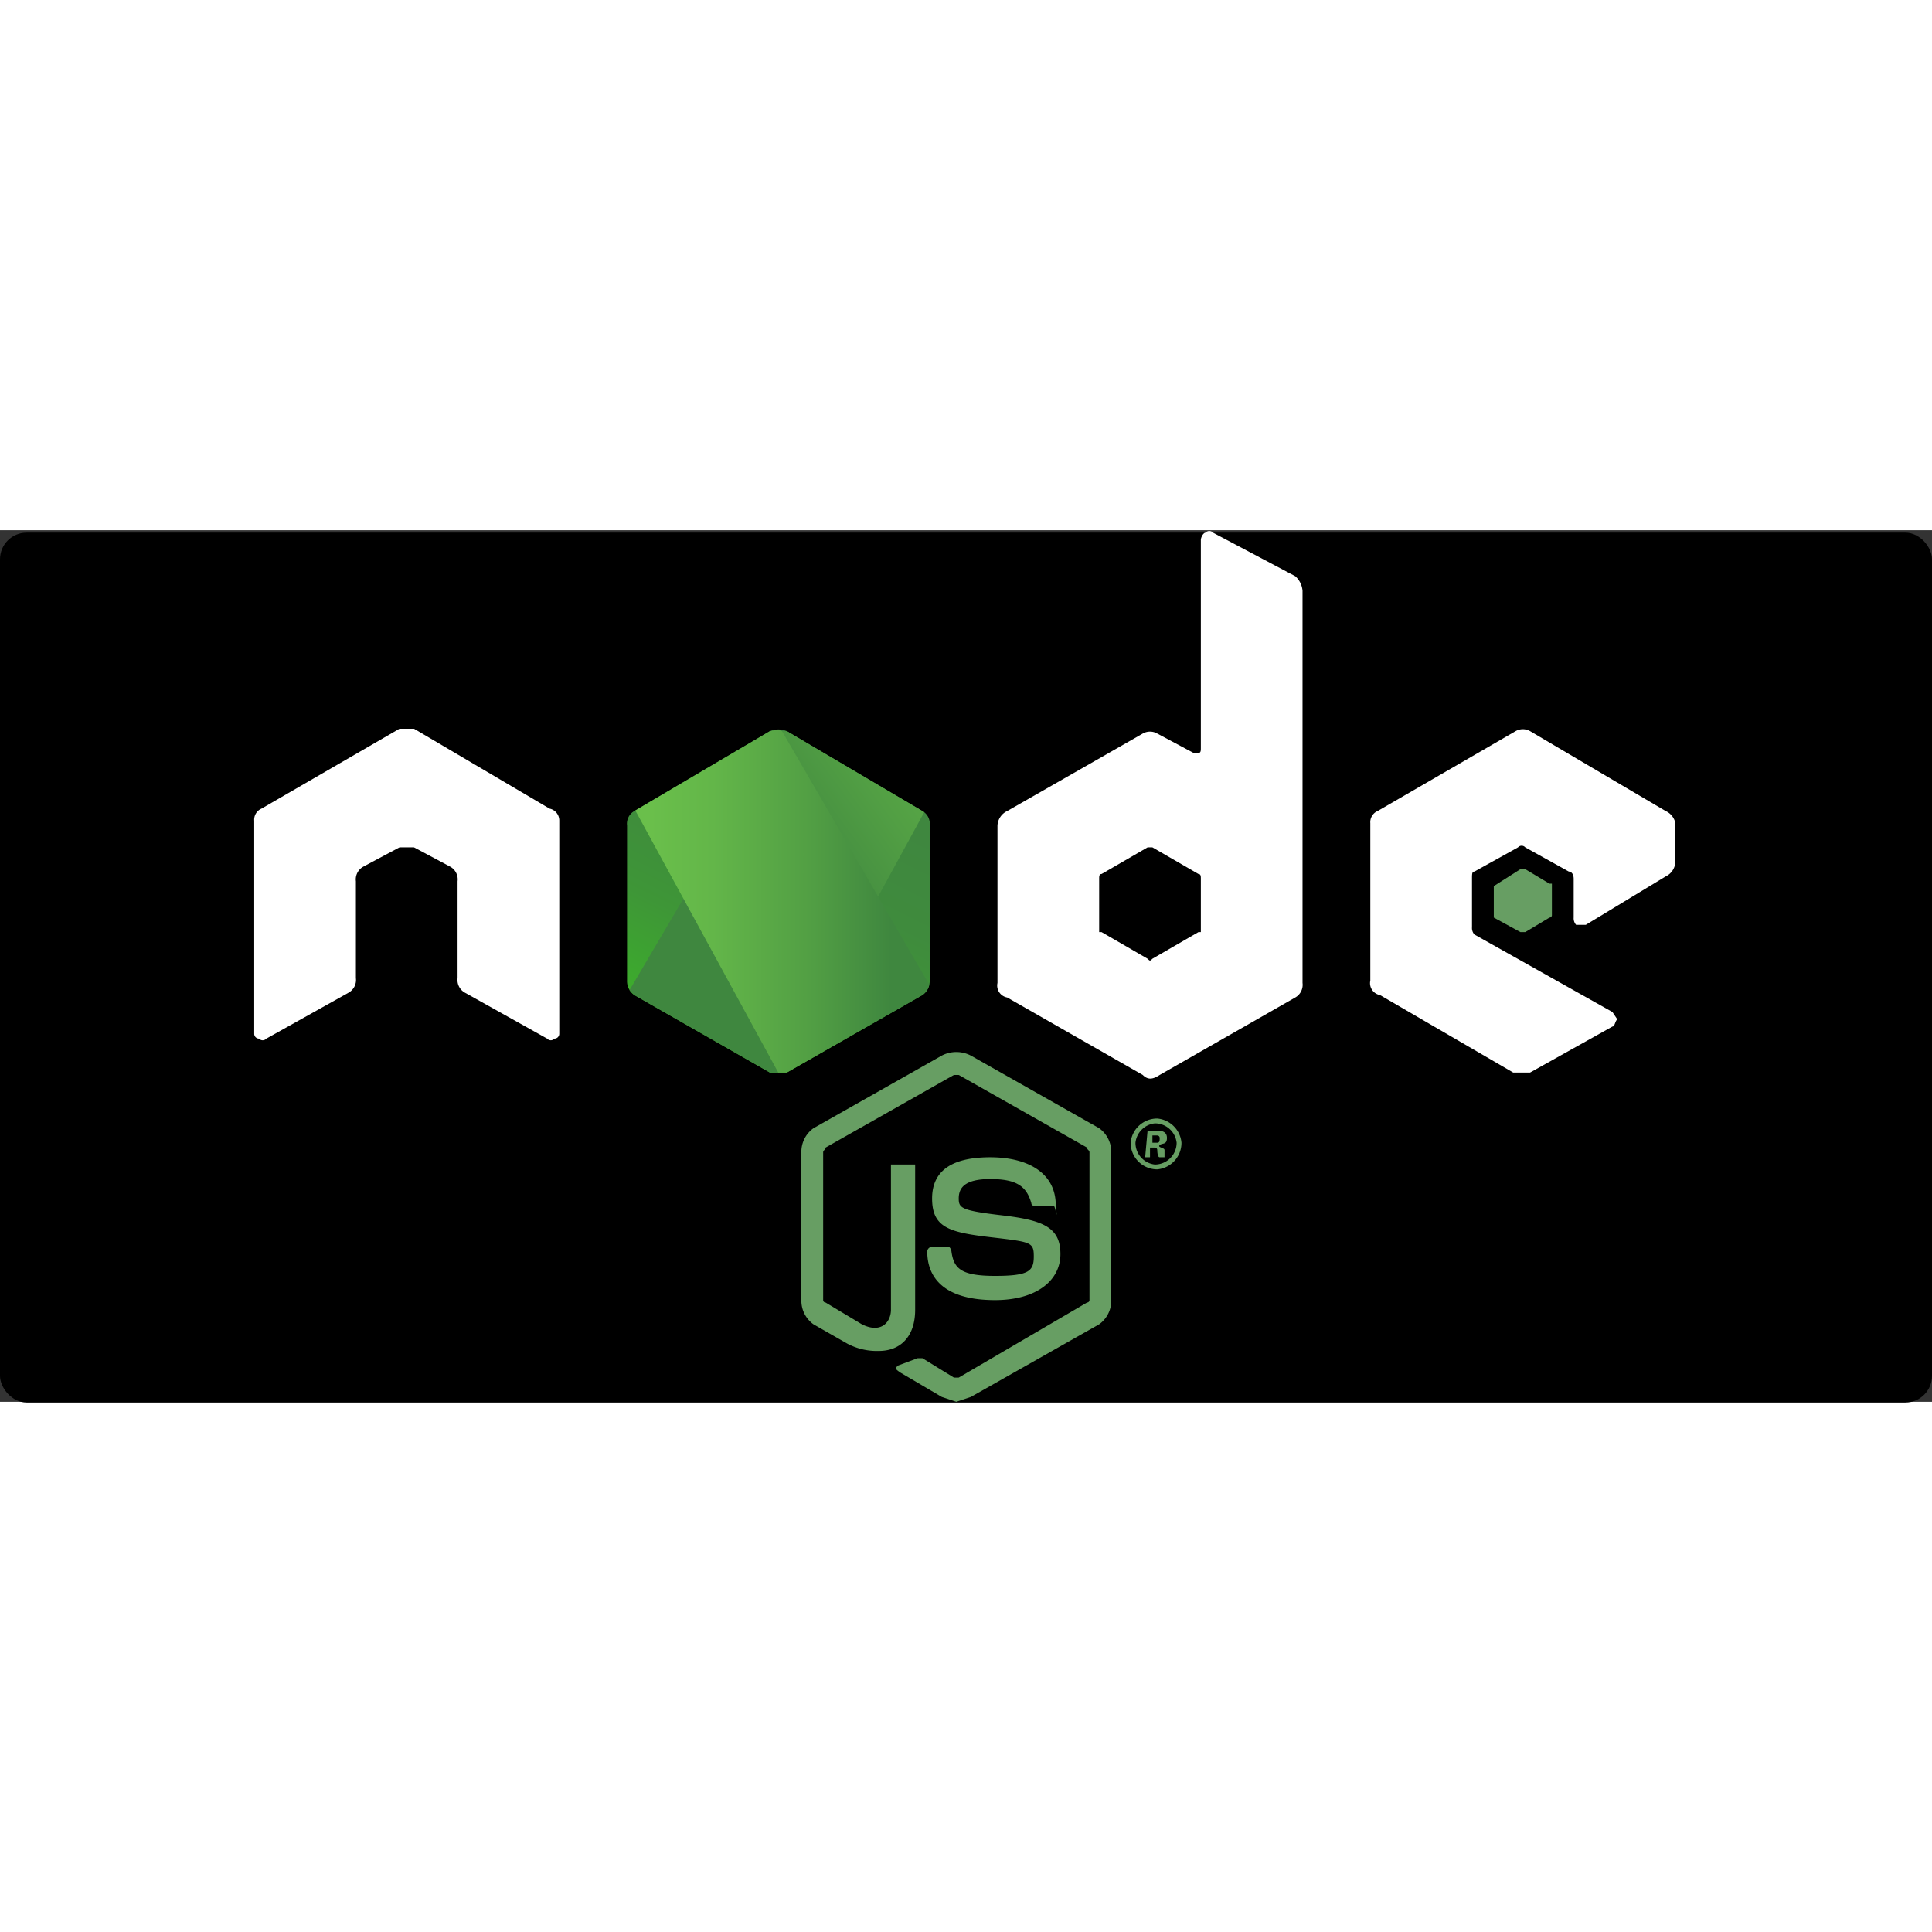 <svg xmlns="http://www.w3.org/2000/svg" xmlns:xlink="http://www.w3.org/1999/xlink" width="36px" height="36px" viewBox="0 0 79.8 36">
    <rect x="0" y="0" width="79.8" height="36" fill="#333333" stroke="none"/>
    <defs>
        <linearGradient id="a" x1="294.52" y1="292.44" x2="289.47" y2="302.74" gradientUnits="userSpaceOnUse">
            <stop offset="0" stop-color="#3f873f" />
            <stop offset="0.33" stop-color="#3f8b3d" />
            <stop offset="0.64" stop-color="#3e9637" />
            <stop offset="0.93" stop-color="#3da92e" />
            <stop offset="1" stop-color="#3dae2b" />
        </linearGradient>
        <clipPath id="c" transform="translate(-260.1 -281.7)">
            <path d="M292.6,290a.9.9,0,0,0-.7,0l-5.6,3.3a.6.6,0,0,0-.3.6v6.4a.7.7,0,0,0,.3.6l5.6,3.2h.7l5.6-3.2a.7.7,0,0,0,.3-.6v-6.4a.6.6,0,0,0-.3-.6Z" style="fill:url(#a);clip-rule:evenodd" />
        </clipPath>
        <linearGradient id="d" x1="291.4" y1="297.83" x2="305.57" y2="287.37" gradientUnits="userSpaceOnUse">
            <stop offset="0.14" stop-color="#3f873f" />
            <stop offset="0.4" stop-color="#529f44" />
            <stop offset="0.71" stop-color="#63b649" />
            <stop offset="0.91" stop-color="#6abf4b" />
        </linearGradient>
        <linearGradient id="e" x1="25.69" y1="7.14" x2="38.61" y2="7.14" gradientUnits="userSpaceOnUse">
            <stop offset="0.09" stop-color="#6abf4b" />
            <stop offset="0.29" stop-color="#63b649" />
            <stop offset="0.6" stop-color="#529f44" />
            <stop offset="0.86" stop-color="#3f873f" />
        </linearGradient>
        <linearGradient id="f" x1="285.79" y1="297.08" x2="298.71" y2="297.08" xlink:href="#e" />
        <linearGradient id="g" x1="25.69" y1="19.02" x2="38.61" y2="19.02" xlink:href="#e" />
        <linearGradient id="h" x1="285.79" y1="302.43" x2="298.71" y2="302.43" xlink:href="#e" />
        <linearGradient id="i" x1="300.59" y1="292.14" x2="292.63" y2="308.39" xlink:href="#a" />
    </defs>
    <rect y="0.1" width="79.8" height="35.93" rx="1.1" />
    <path d="M299.6,317.7l-.6-.2-1.7-1c-.3-.2-.2-.2-.1-.3l.8-.3h.2l1.3.8h.2l5.3-3.1a.1.1,0,0,0,.1-.1v-6.1c0-.1-.1-.1-.1-.2l-5.3-3h-.2l-5.3,3c0,.1-.1.1-.1.2v6.1a.1.1,0,0,0,.1.1l1.5.9c.8.4,1.2-.1,1.2-.6v-6h1v6c0,1.1-.6,1.7-1.5,1.7a2.6,2.6,0,0,1-1.3-.3l-1.4-.8a1.2,1.2,0,0,1-.5-1v-6.1a1.2,1.2,0,0,1,.5-1l5.3-3a1.3,1.3,0,0,1,1.2,0l5.3,3a1.2,1.2,0,0,1,.5,1v6.1a1.2,1.2,0,0,1-.5,1l-5.3,3Z" transform="translate(-260.1 -281.7)" style="fill:#679e63" />
    <path d="M301.2,313.5c-2.3,0-2.8-1.1-2.8-2a.2.2,0,0,1,.2-.2h.7a.3.3,0,0,1,.1.2c.1.7.4,1,1.8,1s1.6-.2,1.6-.8-.1-.6-1.8-.8-2.4-.4-2.4-1.6.9-1.7,2.4-1.7,2.6.6,2.7,1.8,0,.1-.1.2h-.8a.1.1,0,0,1-.1-.1c-.2-.7-.6-1-1.7-1s-1.3.4-1.3.8.1.5,1.8.7,2.4.5,2.4,1.6S302.9,313.5,301.2,313.5Z" transform="translate(-260.1 -281.7)" style="fill:#679e63" />
    <path d="M308.9,307a1.1,1.1,0,0,1-1,1.1,1.1,1.1,0,0,1-1.1-1.1,1.1,1.1,0,0,1,1.1-1A1.1,1.1,0,0,1,308.9,307Zm-1.9,0a.9.9,0,0,0,.8.9.9.9,0,0,0,.9-.9.9.9,0,0,0-.9-.8A.9.9,0,0,0,307,307Zm.5-.5h.4c.1,0,.4,0,.4.3s-.2.2-.3.3.2.1.2.2v.3h-.2c-.1,0-.1-.3-.1-.3s0-.1-.1-.1h-.2v.4h-.2Zm.2.5h.2c.1,0,.1-.1.1-.2a.1.1,0,0,0-.1-.1h-.2Z" transform="translate(-260.1 -281.7)" style="fill:#679e63" />
    <path d="M283.2,293.7a.5.5,0,0,0-.4-.5l-5.6-3.3h-.6l-5.7,3.3a.5.5,0,0,0-.3.5v8.8a.2.2,0,0,0,.2.2.2.2,0,0,0,.3,0l3.4-1.9a.6.6,0,0,0,.3-.6v-4a.6.6,0,0,1,.3-.6l1.5-.8h.6l1.5.8a.6.6,0,0,1,.3.6v4a.6.6,0,0,0,.3.6l3.4,1.9a.2.2,0,0,0,.3,0,.2.2,0,0,0,.2-.2Z" transform="translate(-260.1 -281.7)" style="fill:#fff;fill-rule:evenodd" />
    <path d="M310.2,281.8a.2.2,0,0,0-.3,0c-.1,0-.2.2-.2.3v8.6c0,.1,0,.2-.1.2h-.2l-1.5-.8a.6.6,0,0,0-.6,0l-5.6,3.2a.7.7,0,0,0-.4.6v6.5a.5.5,0,0,0,.4.6l5.6,3.2c.2.2.4.2.7,0l5.6-3.2a.6.6,0,0,0,.3-.6V284.2a.9.9,0,0,0-.3-.6Zm-.5,16.5h-.1l-1.9,1.1c-.1.1-.1.1-.2,0l-1.9-1.1h-.1v-2.2c0-.1,0-.2.1-.2l1.9-1.1h.2l1.9,1.1c.1,0,.1.1.1.2Z" transform="translate(-260.1 -281.7)" style="fill:#fff;fill-rule:evenodd" />
    <path d="M328.9,296a.7.7,0,0,0,.4-.6v-1.6a.7.7,0,0,0-.4-.5l-5.6-3.3a.6.6,0,0,0-.6,0l-5.7,3.3a.5.5,0,0,0-.3.5v6.5a.5.5,0,0,0,.4.6l5.5,3.2h.7l3.4-1.9c.1,0,.1-.2.2-.3l-.2-.3-5.7-3.2a.4.4,0,0,1-.1-.3v-2c0-.2,0-.3.1-.3l1.8-1a.2.2,0,0,1,.3,0l1.8,1c.1,0,.2.1.2.3v1.6a.4.4,0,0,0,.1.3h.4Z" transform="translate(-260.1 -281.7)" style="fill:#fff;fill-rule:evenodd" />
    <path d="M322.9,295.7h.2l1,.6h.1v1.3a.1.1,0,0,1-.1.1l-1,.6h-.2l-1.1-.6h0v-1.3h0Z" transform="translate(-260.1 -281.7)" style="fill:#679e63;fill-rule:evenodd" />
    <path d="M292.6,290a.9.9,0,0,0-.7,0l-5.6,3.3a.6.6,0,0,0-.3.6v6.4a.7.7,0,0,0,.3.6l5.6,3.2h.7l5.6-3.2a.7.7,0,0,0,.3-.6v-6.4a.6.6,0,0,0-.3-.6Z" transform="translate(-260.1 -281.7)" style="fill-rule:evenodd;fill:url(#a)" />
    <g style="clip-path:url(#c)">
        <path d="M291.9,290l-5.6,3.3a.7.7,0,0,0-.4.6v6.4a.5.5,0,0,0,.2.4l6.3-10.7C292.2,289.9,292.1,290,291.9,290Z" transform="translate(-260.1 -281.7)" style="fill:none" />
        <path d="M292.4,304.2h.2l5.6-3.2a.7.7,0,0,0,.3-.6v-6.4c0-.2,0-.4-.2-.5Z" transform="translate(-260.1 -281.7)" style="fill:none" />
        <path d="M298.2,293.3l-5.6-3.3h-.2l-6.3,10.7.2.2,5.6,3.2h.5l5.9-10.8Z" transform="translate(-260.1 -281.7)" style="fill:url(#d)" />
        <path d="M298.5,300.3v-6.4a.6.6,0,0,0-.3-.6l-5.6-3.3h-.2l6.1,10.5Z" transform="translate(-260.1 -281.7)" style="fill:none" />
        <path d="M286.3,293.3a.7.7,0,0,0-.4.6v6.4a.8.8,0,0,0,.4.6l5.6,3.2h.4l-6-11Z" transform="translate(-260.1 -281.7)" style="fill:none" />
        <polygon points="31.6 7.1 31.5 7.2 31.7 7.2 31.6 7.1" style="fill:url(#e)" />
        <path d="M298.2,300.9a.5.5,0,0,0,.3-.4L292.4,290c-.2-.1-.4,0-.5,0l-5.6,3.2,6,11h.3Z" transform="translate(-260.1 -281.7)" style="fill:url(#f)" />
        <polygon points="38.6 19 38.6 19 38.6 19.1 38.6 19" style="fill:url(#g)" />
        <path d="M298.2,300.9l-5.6,3.2h-.3l.2.2,6.2-3.6h0l-.2-.2A.5.5,0,0,1,298.2,300.9Z" transform="translate(-260.1 -281.7)" style="fill:url(#h)" />
        <path d="M298.2,300.9l-5.6,3.2h-.3l.2.2,6.2-3.6h0l-.2-.2A.5.5,0,0,1,298.2,300.9Z" transform="translate(-260.1 -281.7)" style="fill:url(#i)" />
    </g>
</svg>